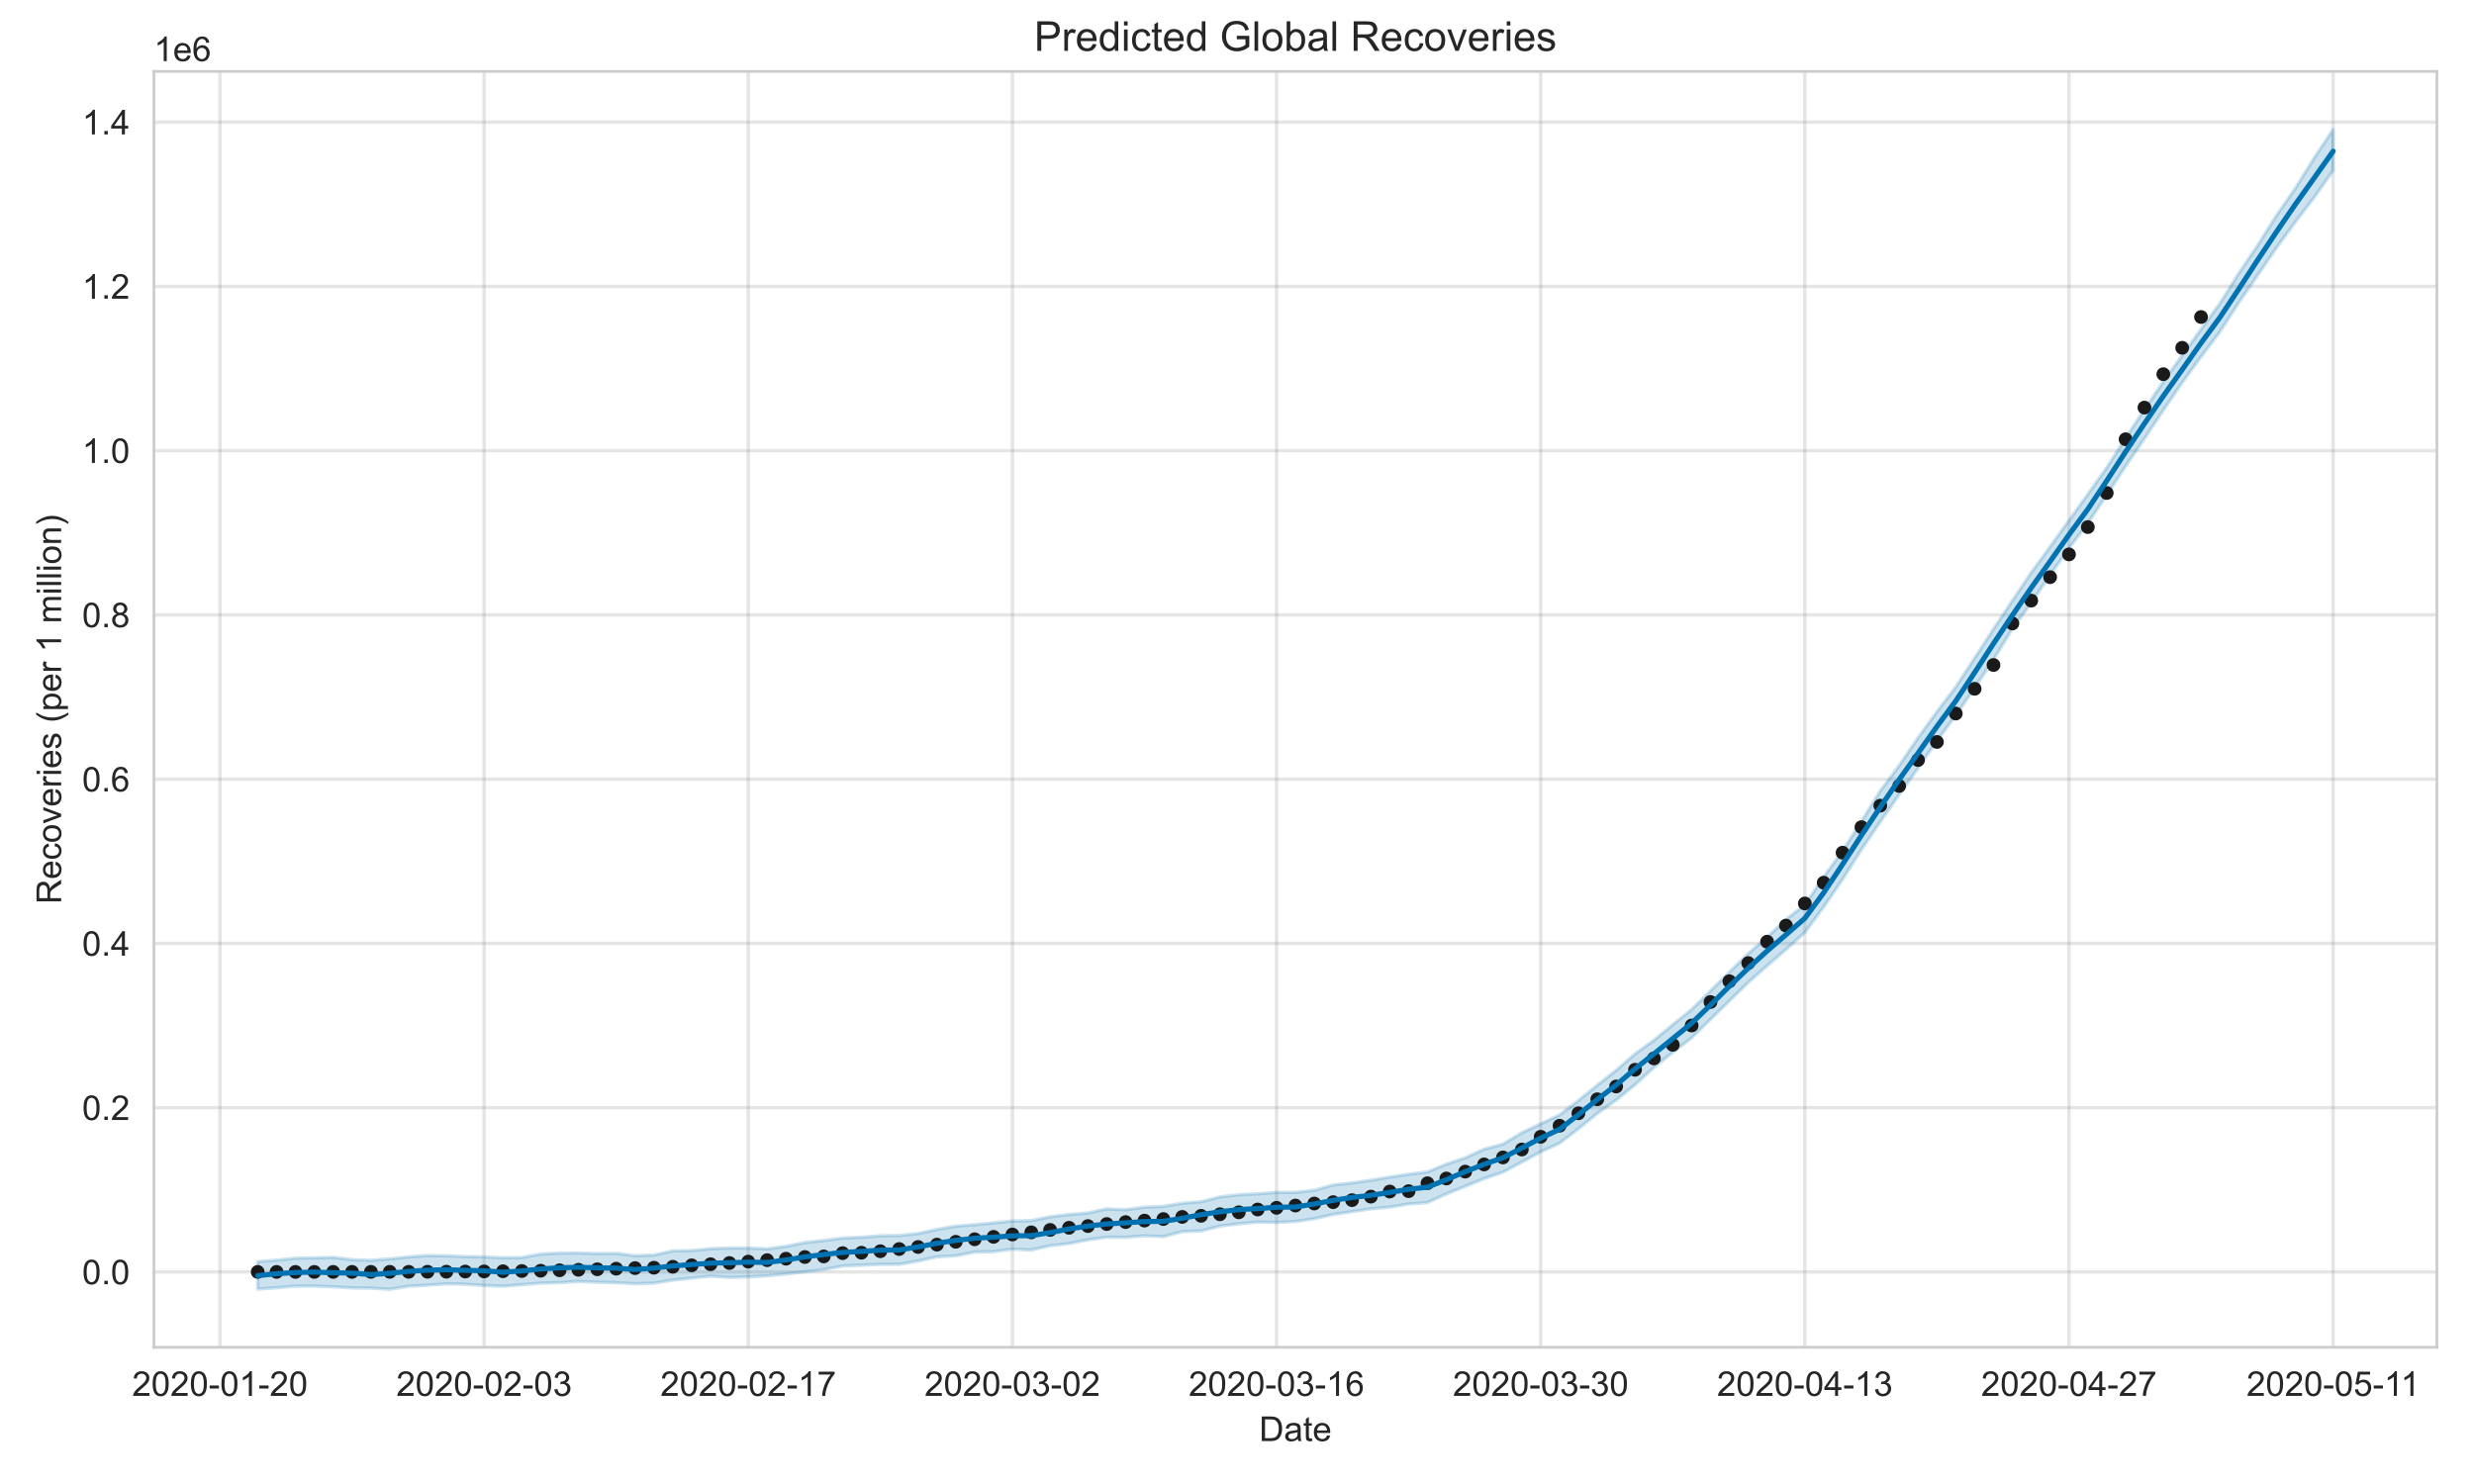 <?xml version="1.0" encoding="utf-8" standalone="no"?>
<!DOCTYPE svg PUBLIC "-//W3C//DTD SVG 1.1//EN"
  "http://www.w3.org/Graphics/SVG/1.1/DTD/svg11.dtd">
<!-- Created with matplotlib (https://matplotlib.org/) -->
<svg height="432pt" version="1.1" viewBox="0 0 720 432" width="720pt" xmlns="http://www.w3.org/2000/svg" xmlns:xlink="http://www.w3.org/1999/xlink">
 <defs>
  <style type="text/css">
*{stroke-linecap:butt;stroke-linejoin:round;}
  </style>
 </defs>
 <g id="figure_1">
  <g id="patch_1">
   <path d="M 0 432 
L 720 432 
L 720 0 
L 0 0 
z
" style="fill:#ffffff;"/>
  </g>
  <g id="axes_1">
   <g id="patch_2">
    <path d="M 44.8 392.2 
L 709.2 392.2 
L 709.2 20.8 
L 44.8 20.8 
z
" style="fill:#ffffff;"/>
   </g>
   <g id="matplotlib.axis_1">
    <g id="xtick_1">
     <g id="line2d_1">
      <path clip-path="url(#pd8a041bba6)" d="M 64.018 392.2 
L 64.018 20.8 
" style="fill:none;stroke:#808080;stroke-linecap:round;stroke-opacity:0.2;"/>
     </g>
     <g id="text_1">
      <!-- 2020-01-20 -->
      <defs>
       <path d="M 50.344 8.453 
L 50.344 0 
L 3.031 0 
Q 2.938 3.172 4.047 6.109 
Q 5.859 10.938 9.828 15.625 
Q 13.812 20.312 21.344 26.469 
Q 33.016 36.031 37.109 41.625 
Q 41.219 47.219 41.219 52.203 
Q 41.219 57.422 37.469 61 
Q 33.734 64.594 27.734 64.594 
Q 21.391 64.594 17.578 60.781 
Q 13.766 56.984 13.719 50.25 
L 4.688 51.172 
Q 5.609 61.281 11.656 66.578 
Q 17.719 71.875 27.938 71.875 
Q 38.234 71.875 44.234 66.156 
Q 50.25 60.453 50.25 52 
Q 50.25 47.703 48.484 43.547 
Q 46.734 39.406 42.656 34.812 
Q 38.578 30.219 29.109 22.219 
Q 21.188 15.578 18.938 13.203 
Q 16.703 10.844 15.234 8.453 
z
" id="ArialMT-50"/>
       <path d="M 4.156 35.297 
Q 4.156 48 6.766 55.734 
Q 9.375 63.484 14.516 67.672 
Q 19.672 71.875 27.484 71.875 
Q 33.25 71.875 37.594 69.547 
Q 41.938 67.234 44.766 62.859 
Q 47.609 58.5 49.219 52.219 
Q 50.828 45.953 50.828 35.297 
Q 50.828 22.703 48.234 14.969 
Q 45.656 7.234 40.5 3 
Q 35.359 -1.219 27.484 -1.219 
Q 17.141 -1.219 11.234 6.203 
Q 4.156 15.141 4.156 35.297 
z
M 13.188 35.297 
Q 13.188 17.672 17.312 11.828 
Q 21.438 6 27.484 6 
Q 33.547 6 37.672 11.859 
Q 41.797 17.719 41.797 35.297 
Q 41.797 52.984 37.672 58.781 
Q 33.547 64.594 27.391 64.594 
Q 21.344 64.594 17.719 59.469 
Q 13.188 52.938 13.188 35.297 
z
" id="ArialMT-48"/>
       <path d="M 3.172 21.484 
L 3.172 30.328 
L 30.172 30.328 
L 30.172 21.484 
z
" id="ArialMT-45"/>
       <path d="M 37.25 0 
L 28.469 0 
L 28.469 56 
Q 25.297 52.984 20.141 49.953 
Q 14.984 46.922 10.891 45.406 
L 10.891 53.906 
Q 18.266 57.375 23.781 62.297 
Q 29.297 67.234 31.594 71.875 
L 37.25 71.875 
z
" id="ArialMT-49"/>
      </defs>
      <g style="fill:#262626;" transform="translate(38.445 406.358)scale(0.1 -0.1)">
       <use xlink:href="#ArialMT-50"/>
       <use x="55.615" xlink:href="#ArialMT-48"/>
       <use x="111.23" xlink:href="#ArialMT-50"/>
       <use x="166.846" xlink:href="#ArialMT-48"/>
       <use x="222.461" xlink:href="#ArialMT-45"/>
       <use x="255.762" xlink:href="#ArialMT-48"/>
       <use x="311.377" xlink:href="#ArialMT-49"/>
       <use x="366.992" xlink:href="#ArialMT-45"/>
       <use x="400.293" xlink:href="#ArialMT-50"/>
       <use x="455.908" xlink:href="#ArialMT-48"/>
      </g>
     </g>
    </g>
    <g id="xtick_2">
     <g id="line2d_2">
      <path clip-path="url(#pd8a041bba6)" d="M 140.891 392.2 
L 140.891 20.8 
" style="fill:none;stroke:#808080;stroke-linecap:round;stroke-opacity:0.2;"/>
     </g>
     <g id="text_2">
      <!-- 2020-02-03 -->
      <defs>
       <path d="M 4.203 18.891 
L 12.984 20.062 
Q 14.5 12.594 18.141 9.297 
Q 21.781 6 27 6 
Q 33.203 6 37.469 10.297 
Q 41.75 14.594 41.75 20.953 
Q 41.75 27 37.797 30.922 
Q 33.844 34.859 27.734 34.859 
Q 25.25 34.859 21.531 33.891 
L 22.516 41.609 
Q 23.391 41.5 23.922 41.5 
Q 29.547 41.5 34.031 44.422 
Q 38.531 47.359 38.531 53.469 
Q 38.531 58.297 35.25 61.469 
Q 31.984 64.656 26.812 64.656 
Q 21.688 64.656 18.266 61.422 
Q 14.844 58.203 13.875 51.766 
L 5.078 53.328 
Q 6.688 62.156 12.391 67.016 
Q 18.109 71.875 26.609 71.875 
Q 32.469 71.875 37.391 69.359 
Q 42.328 66.844 44.938 62.5 
Q 47.562 58.156 47.562 53.266 
Q 47.562 48.641 45.062 44.828 
Q 42.578 41.016 37.703 38.766 
Q 44.047 37.312 47.562 32.688 
Q 51.078 28.078 51.078 21.141 
Q 51.078 11.766 44.234 5.25 
Q 37.406 -1.266 26.953 -1.266 
Q 17.531 -1.266 11.297 4.344 
Q 5.078 9.969 4.203 18.891 
z
" id="ArialMT-51"/>
      </defs>
      <g style="fill:#262626;" transform="translate(115.317 406.358)scale(0.1 -0.1)">
       <use xlink:href="#ArialMT-50"/>
       <use x="55.615" xlink:href="#ArialMT-48"/>
       <use x="111.23" xlink:href="#ArialMT-50"/>
       <use x="166.846" xlink:href="#ArialMT-48"/>
       <use x="222.461" xlink:href="#ArialMT-45"/>
       <use x="255.762" xlink:href="#ArialMT-48"/>
       <use x="311.377" xlink:href="#ArialMT-50"/>
       <use x="366.992" xlink:href="#ArialMT-45"/>
       <use x="400.293" xlink:href="#ArialMT-48"/>
       <use x="455.908" xlink:href="#ArialMT-51"/>
      </g>
     </g>
    </g>
    <g id="xtick_3">
     <g id="line2d_3">
      <path clip-path="url(#pd8a041bba6)" d="M 217.764 392.2 
L 217.764 20.8 
" style="fill:none;stroke:#808080;stroke-linecap:round;stroke-opacity:0.2;"/>
     </g>
     <g id="text_3">
      <!-- 2020-02-17 -->
      <defs>
       <path d="M 4.734 62.203 
L 4.734 70.656 
L 51.078 70.656 
L 51.078 63.812 
Q 44.234 56.547 37.516 44.484 
Q 30.812 32.422 27.156 19.672 
Q 24.516 10.688 23.781 0 
L 14.75 0 
Q 14.891 8.453 18.062 20.406 
Q 21.234 32.375 27.172 43.484 
Q 33.109 54.594 39.797 62.203 
z
" id="ArialMT-55"/>
      </defs>
      <g style="fill:#262626;" transform="translate(192.19 406.358)scale(0.1 -0.1)">
       <use xlink:href="#ArialMT-50"/>
       <use x="55.615" xlink:href="#ArialMT-48"/>
       <use x="111.23" xlink:href="#ArialMT-50"/>
       <use x="166.846" xlink:href="#ArialMT-48"/>
       <use x="222.461" xlink:href="#ArialMT-45"/>
       <use x="255.762" xlink:href="#ArialMT-48"/>
       <use x="311.377" xlink:href="#ArialMT-50"/>
       <use x="366.992" xlink:href="#ArialMT-45"/>
       <use x="400.293" xlink:href="#ArialMT-49"/>
       <use x="455.908" xlink:href="#ArialMT-55"/>
      </g>
     </g>
    </g>
    <g id="xtick_4">
     <g id="line2d_4">
      <path clip-path="url(#pd8a041bba6)" d="M 294.636 392.2 
L 294.636 20.8 
" style="fill:none;stroke:#808080;stroke-linecap:round;stroke-opacity:0.2;"/>
     </g>
     <g id="text_4">
      <!-- 2020-03-02 -->
      <g style="fill:#262626;" transform="translate(269.063 406.358)scale(0.1 -0.1)">
       <use xlink:href="#ArialMT-50"/>
       <use x="55.615" xlink:href="#ArialMT-48"/>
       <use x="111.23" xlink:href="#ArialMT-50"/>
       <use x="166.846" xlink:href="#ArialMT-48"/>
       <use x="222.461" xlink:href="#ArialMT-45"/>
       <use x="255.762" xlink:href="#ArialMT-48"/>
       <use x="311.377" xlink:href="#ArialMT-51"/>
       <use x="366.992" xlink:href="#ArialMT-45"/>
       <use x="400.293" xlink:href="#ArialMT-48"/>
       <use x="455.908" xlink:href="#ArialMT-50"/>
      </g>
     </g>
    </g>
    <g id="xtick_5">
     <g id="line2d_5">
      <path clip-path="url(#pd8a041bba6)" d="M 371.509 392.2 
L 371.509 20.8 
" style="fill:none;stroke:#808080;stroke-linecap:round;stroke-opacity:0.2;"/>
     </g>
     <g id="text_5">
      <!-- 2020-03-16 -->
      <defs>
       <path d="M 49.75 54.047 
L 41.016 53.375 
Q 39.844 58.547 37.703 60.891 
Q 34.125 64.656 28.906 64.656 
Q 24.703 64.656 21.531 62.312 
Q 17.391 59.281 14.984 53.469 
Q 12.594 47.656 12.5 36.922 
Q 15.672 41.75 20.266 44.094 
Q 24.859 46.438 29.891 46.438 
Q 38.672 46.438 44.844 39.969 
Q 51.031 33.5 51.031 23.25 
Q 51.031 16.5 48.125 10.719 
Q 45.219 4.938 40.141 1.859 
Q 35.062 -1.219 28.609 -1.219 
Q 17.625 -1.219 10.688 6.859 
Q 3.766 14.938 3.766 33.5 
Q 3.766 54.25 11.422 63.672 
Q 18.109 71.875 29.438 71.875 
Q 37.891 71.875 43.281 67.141 
Q 48.688 62.406 49.75 54.047 
z
M 13.875 23.188 
Q 13.875 18.656 15.797 14.5 
Q 17.719 10.359 21.188 8.172 
Q 24.656 6 28.469 6 
Q 34.031 6 38.031 10.484 
Q 42.047 14.984 42.047 22.703 
Q 42.047 30.125 38.078 34.391 
Q 34.125 38.672 28.125 38.672 
Q 22.172 38.672 18.016 34.391 
Q 13.875 30.125 13.875 23.188 
z
" id="ArialMT-54"/>
      </defs>
      <g style="fill:#262626;" transform="translate(345.936 406.358)scale(0.1 -0.1)">
       <use xlink:href="#ArialMT-50"/>
       <use x="55.615" xlink:href="#ArialMT-48"/>
       <use x="111.23" xlink:href="#ArialMT-50"/>
       <use x="166.846" xlink:href="#ArialMT-48"/>
       <use x="222.461" xlink:href="#ArialMT-45"/>
       <use x="255.762" xlink:href="#ArialMT-48"/>
       <use x="311.377" xlink:href="#ArialMT-51"/>
       <use x="366.992" xlink:href="#ArialMT-45"/>
       <use x="400.293" xlink:href="#ArialMT-49"/>
       <use x="455.908" xlink:href="#ArialMT-54"/>
      </g>
     </g>
    </g>
    <g id="xtick_6">
     <g id="line2d_6">
      <path clip-path="url(#pd8a041bba6)" d="M 448.382 392.2 
L 448.382 20.8 
" style="fill:none;stroke:#808080;stroke-linecap:round;stroke-opacity:0.2;"/>
     </g>
     <g id="text_6">
      <!-- 2020-03-30 -->
      <g style="fill:#262626;" transform="translate(422.808 406.358)scale(0.1 -0.1)">
       <use xlink:href="#ArialMT-50"/>
       <use x="55.615" xlink:href="#ArialMT-48"/>
       <use x="111.23" xlink:href="#ArialMT-50"/>
       <use x="166.846" xlink:href="#ArialMT-48"/>
       <use x="222.461" xlink:href="#ArialMT-45"/>
       <use x="255.762" xlink:href="#ArialMT-48"/>
       <use x="311.377" xlink:href="#ArialMT-51"/>
       <use x="366.992" xlink:href="#ArialMT-45"/>
       <use x="400.293" xlink:href="#ArialMT-51"/>
       <use x="455.908" xlink:href="#ArialMT-48"/>
      </g>
     </g>
    </g>
    <g id="xtick_7">
     <g id="line2d_7">
      <path clip-path="url(#pd8a041bba6)" d="M 525.255 392.2 
L 525.255 20.8 
" style="fill:none;stroke:#808080;stroke-linecap:round;stroke-opacity:0.2;"/>
     </g>
     <g id="text_7">
      <!-- 2020-04-13 -->
      <defs>
       <path d="M 32.328 0 
L 32.328 17.141 
L 1.266 17.141 
L 1.266 25.203 
L 33.938 71.578 
L 41.109 71.578 
L 41.109 25.203 
L 50.781 25.203 
L 50.781 17.141 
L 41.109 17.141 
L 41.109 0 
z
M 32.328 25.203 
L 32.328 57.469 
L 9.906 25.203 
z
" id="ArialMT-52"/>
      </defs>
      <g style="fill:#262626;" transform="translate(499.681 406.358)scale(0.1 -0.1)">
       <use xlink:href="#ArialMT-50"/>
       <use x="55.615" xlink:href="#ArialMT-48"/>
       <use x="111.23" xlink:href="#ArialMT-50"/>
       <use x="166.846" xlink:href="#ArialMT-48"/>
       <use x="222.461" xlink:href="#ArialMT-45"/>
       <use x="255.762" xlink:href="#ArialMT-48"/>
       <use x="311.377" xlink:href="#ArialMT-52"/>
       <use x="366.992" xlink:href="#ArialMT-45"/>
       <use x="400.293" xlink:href="#ArialMT-49"/>
       <use x="455.908" xlink:href="#ArialMT-51"/>
      </g>
     </g>
    </g>
    <g id="xtick_8">
     <g id="line2d_8">
      <path clip-path="url(#pd8a041bba6)" d="M 602.127 392.2 
L 602.127 20.8 
" style="fill:none;stroke:#808080;stroke-linecap:round;stroke-opacity:0.2;"/>
     </g>
     <g id="text_8">
      <!-- 2020-04-27 -->
      <g style="fill:#262626;" transform="translate(576.554 406.358)scale(0.1 -0.1)">
       <use xlink:href="#ArialMT-50"/>
       <use x="55.615" xlink:href="#ArialMT-48"/>
       <use x="111.23" xlink:href="#ArialMT-50"/>
       <use x="166.846" xlink:href="#ArialMT-48"/>
       <use x="222.461" xlink:href="#ArialMT-45"/>
       <use x="255.762" xlink:href="#ArialMT-48"/>
       <use x="311.377" xlink:href="#ArialMT-52"/>
       <use x="366.992" xlink:href="#ArialMT-45"/>
       <use x="400.293" xlink:href="#ArialMT-50"/>
       <use x="455.908" xlink:href="#ArialMT-55"/>
      </g>
     </g>
    </g>
    <g id="xtick_9">
     <g id="line2d_9">
      <path clip-path="url(#pd8a041bba6)" d="M 679 392.2 
L 679 20.8 
" style="fill:none;stroke:#808080;stroke-linecap:round;stroke-opacity:0.2;"/>
     </g>
     <g id="text_9">
      <!-- 2020-05-11 -->
      <defs>
       <path d="M 4.156 18.75 
L 13.375 19.531 
Q 14.406 12.797 18.141 9.391 
Q 21.875 6 27.156 6 
Q 33.5 6 37.891 10.781 
Q 42.281 15.578 42.281 23.484 
Q 42.281 31 38.062 35.344 
Q 33.844 39.703 27 39.703 
Q 22.75 39.703 19.328 37.766 
Q 15.922 35.844 13.969 32.766 
L 5.719 33.844 
L 12.641 70.609 
L 48.25 70.609 
L 48.25 62.203 
L 19.672 62.203 
L 15.828 42.969 
Q 22.266 47.469 29.344 47.469 
Q 38.719 47.469 45.156 40.969 
Q 51.609 34.469 51.609 24.266 
Q 51.609 14.547 45.953 7.469 
Q 39.062 -1.219 27.156 -1.219 
Q 17.391 -1.219 11.203 4.25 
Q 5.031 9.719 4.156 18.75 
z
" id="ArialMT-53"/>
      </defs>
      <g style="fill:#262626;" transform="translate(653.795 406.358)scale(0.1 -0.1)">
       <use xlink:href="#ArialMT-50"/>
       <use x="55.615" xlink:href="#ArialMT-48"/>
       <use x="111.23" xlink:href="#ArialMT-50"/>
       <use x="166.846" xlink:href="#ArialMT-48"/>
       <use x="222.461" xlink:href="#ArialMT-45"/>
       <use x="255.762" xlink:href="#ArialMT-48"/>
       <use x="311.377" xlink:href="#ArialMT-53"/>
       <use x="366.992" xlink:href="#ArialMT-45"/>
       <use x="400.293" xlink:href="#ArialMT-49"/>
       <use x="448.533" xlink:href="#ArialMT-49"/>
      </g>
     </g>
    </g>
    <g id="text_10">
     <!-- Date -->
     <defs>
      <path d="M 7.719 0 
L 7.719 71.578 
L 32.375 71.578 
Q 40.719 71.578 45.125 70.562 
Q 51.266 69.141 55.609 65.438 
Q 61.281 60.641 64.078 53.188 
Q 66.891 45.75 66.891 36.188 
Q 66.891 28.031 64.984 21.734 
Q 63.094 15.438 60.109 11.297 
Q 57.125 7.172 53.578 4.797 
Q 50.047 2.438 45.047 1.219 
Q 40.047 0 33.547 0 
z
M 17.188 8.453 
L 32.469 8.453 
Q 39.547 8.453 43.578 9.766 
Q 47.609 11.078 50 13.484 
Q 53.375 16.844 55.25 22.531 
Q 57.125 28.219 57.125 36.328 
Q 57.125 47.562 53.438 53.594 
Q 49.75 59.625 44.484 61.672 
Q 40.672 63.141 32.234 63.141 
L 17.188 63.141 
z
" id="ArialMT-68"/>
      <path d="M 40.438 6.391 
Q 35.547 2.25 31.031 0.531 
Q 26.516 -1.172 21.344 -1.172 
Q 12.797 -1.172 8.203 3 
Q 3.609 7.172 3.609 13.672 
Q 3.609 17.484 5.344 20.625 
Q 7.078 23.781 9.891 25.688 
Q 12.703 27.594 16.219 28.562 
Q 18.797 29.25 24.031 29.891 
Q 34.672 31.156 39.703 32.906 
Q 39.75 34.719 39.75 35.203 
Q 39.75 40.578 37.25 42.781 
Q 33.891 45.75 27.25 45.75 
Q 21.047 45.75 18.094 43.578 
Q 15.141 41.406 13.719 35.891 
L 5.125 37.062 
Q 6.297 42.578 8.984 45.969 
Q 11.672 49.359 16.75 51.188 
Q 21.828 53.031 28.516 53.031 
Q 35.156 53.031 39.297 51.469 
Q 43.453 49.906 45.406 47.531 
Q 47.359 45.172 48.141 41.547 
Q 48.578 39.312 48.578 33.453 
L 48.578 21.734 
Q 48.578 9.469 49.141 6.219 
Q 49.703 2.984 51.375 0 
L 42.188 0 
Q 40.828 2.734 40.438 6.391 
z
M 39.703 26.031 
Q 34.906 24.078 25.344 22.703 
Q 19.922 21.922 17.672 20.938 
Q 15.438 19.969 14.203 18.094 
Q 12.984 16.219 12.984 13.922 
Q 12.984 10.406 15.641 8.062 
Q 18.312 5.719 23.438 5.719 
Q 28.516 5.719 32.469 7.938 
Q 36.422 10.156 38.281 14.016 
Q 39.703 17 39.703 22.797 
z
" id="ArialMT-97"/>
      <path d="M 25.781 7.859 
L 27.047 0.094 
Q 23.344 -0.688 20.406 -0.688 
Q 15.625 -0.688 12.984 0.828 
Q 10.359 2.344 9.281 4.812 
Q 8.203 7.281 8.203 15.188 
L 8.203 45.016 
L 1.766 45.016 
L 1.766 51.859 
L 8.203 51.859 
L 8.203 64.703 
L 16.938 69.969 
L 16.938 51.859 
L 25.781 51.859 
L 25.781 45.016 
L 16.938 45.016 
L 16.938 14.703 
Q 16.938 10.938 17.406 9.859 
Q 17.875 8.797 18.922 8.156 
Q 19.969 7.516 21.922 7.516 
Q 23.391 7.516 25.781 7.859 
z
" id="ArialMT-116"/>
      <path d="M 42.094 16.703 
L 51.172 15.578 
Q 49.031 7.625 43.219 3.219 
Q 37.406 -1.172 28.375 -1.172 
Q 17 -1.172 10.328 5.828 
Q 3.656 12.844 3.656 25.484 
Q 3.656 38.578 10.391 45.797 
Q 17.141 53.031 27.875 53.031 
Q 38.281 53.031 44.875 45.953 
Q 51.469 38.875 51.469 26.031 
Q 51.469 25.25 51.422 23.688 
L 12.75 23.688 
Q 13.234 15.141 17.578 10.594 
Q 21.922 6.062 28.422 6.062 
Q 33.25 6.062 36.672 8.594 
Q 40.094 11.141 42.094 16.703 
z
M 13.234 30.906 
L 42.188 30.906 
Q 41.609 37.453 38.875 40.719 
Q 34.672 45.797 27.984 45.797 
Q 21.922 45.797 17.797 41.75 
Q 13.672 37.703 13.234 30.906 
z
" id="ArialMT-101"/>
     </defs>
     <g style="fill:#262626;" transform="translate(366.439 419.503)scale(0.1 -0.1)">
      <use xlink:href="#ArialMT-68"/>
      <use x="72.217" xlink:href="#ArialMT-97"/>
      <use x="127.832" xlink:href="#ArialMT-116"/>
      <use x="155.615" xlink:href="#ArialMT-101"/>
     </g>
    </g>
   </g>
   <g id="matplotlib.axis_2">
    <g id="ytick_1">
     <g id="line2d_10">
      <path clip-path="url(#pd8a041bba6)" d="M 44.8 370.269 
L 709.2 370.269 
" style="fill:none;stroke:#808080;stroke-linecap:round;stroke-opacity:0.2;"/>
     </g>
     <g id="text_11">
      <!-- 0.0 -->
      <defs>
       <path d="M 9.078 0 
L 9.078 10.016 
L 19.094 10.016 
L 19.094 0 
z
" id="ArialMT-46"/>
      </defs>
      <g style="fill:#262626;" transform="translate(23.9 373.848)scale(0.1 -0.1)">
       <use xlink:href="#ArialMT-48"/>
       <use x="55.615" xlink:href="#ArialMT-46"/>
       <use x="83.398" xlink:href="#ArialMT-48"/>
      </g>
     </g>
    </g>
    <g id="ytick_2">
     <g id="line2d_11">
      <path clip-path="url(#pd8a041bba6)" d="M 44.8 322.453 
L 709.2 322.453 
" style="fill:none;stroke:#808080;stroke-linecap:round;stroke-opacity:0.2;"/>
     </g>
     <g id="text_12">
      <!-- 0.2 -->
      <g style="fill:#262626;" transform="translate(23.9 326.032)scale(0.1 -0.1)">
       <use xlink:href="#ArialMT-48"/>
       <use x="55.615" xlink:href="#ArialMT-46"/>
       <use x="83.398" xlink:href="#ArialMT-50"/>
      </g>
     </g>
    </g>
    <g id="ytick_3">
     <g id="line2d_12">
      <path clip-path="url(#pd8a041bba6)" d="M 44.8 274.636 
L 709.2 274.636 
" style="fill:none;stroke:#808080;stroke-linecap:round;stroke-opacity:0.2;"/>
     </g>
     <g id="text_13">
      <!-- 0.4 -->
      <g style="fill:#262626;" transform="translate(23.9 278.215)scale(0.1 -0.1)">
       <use xlink:href="#ArialMT-48"/>
       <use x="55.615" xlink:href="#ArialMT-46"/>
       <use x="83.398" xlink:href="#ArialMT-52"/>
      </g>
     </g>
    </g>
    <g id="ytick_4">
     <g id="line2d_13">
      <path clip-path="url(#pd8a041bba6)" d="M 44.8 226.82 
L 709.2 226.82 
" style="fill:none;stroke:#808080;stroke-linecap:round;stroke-opacity:0.2;"/>
     </g>
     <g id="text_14">
      <!-- 0.6 -->
      <g style="fill:#262626;" transform="translate(23.9 230.399)scale(0.1 -0.1)">
       <use xlink:href="#ArialMT-48"/>
       <use x="55.615" xlink:href="#ArialMT-46"/>
       <use x="83.398" xlink:href="#ArialMT-54"/>
      </g>
     </g>
    </g>
    <g id="ytick_5">
     <g id="line2d_14">
      <path clip-path="url(#pd8a041bba6)" d="M 44.8 179.003 
L 709.2 179.003 
" style="fill:none;stroke:#808080;stroke-linecap:round;stroke-opacity:0.2;"/>
     </g>
     <g id="text_15">
      <!-- 0.8 -->
      <defs>
       <path d="M 17.672 38.812 
Q 12.203 40.828 9.562 44.531 
Q 6.938 48.25 6.938 53.422 
Q 6.938 61.234 12.547 66.547 
Q 18.172 71.875 27.484 71.875 
Q 36.859 71.875 42.578 66.422 
Q 48.297 60.984 48.297 53.172 
Q 48.297 48.188 45.672 44.5 
Q 43.062 40.828 37.75 38.812 
Q 44.344 36.672 47.781 31.875 
Q 51.219 27.094 51.219 20.453 
Q 51.219 11.281 44.719 5.031 
Q 38.234 -1.219 27.641 -1.219 
Q 17.047 -1.219 10.547 5.047 
Q 4.047 11.328 4.047 20.703 
Q 4.047 27.688 7.594 32.391 
Q 11.141 37.109 17.672 38.812 
z
M 15.922 53.719 
Q 15.922 48.641 19.188 45.406 
Q 22.469 42.188 27.688 42.188 
Q 32.766 42.188 36.016 45.375 
Q 39.266 48.578 39.266 53.219 
Q 39.266 58.062 35.906 61.359 
Q 32.562 64.656 27.594 64.656 
Q 22.562 64.656 19.234 61.422 
Q 15.922 58.203 15.922 53.719 
z
M 13.094 20.656 
Q 13.094 16.891 14.875 13.375 
Q 16.656 9.859 20.172 7.922 
Q 23.688 6 27.734 6 
Q 34.031 6 38.125 10.047 
Q 42.234 14.109 42.234 20.359 
Q 42.234 26.703 38.016 30.859 
Q 33.797 35.016 27.438 35.016 
Q 21.234 35.016 17.156 30.906 
Q 13.094 26.812 13.094 20.656 
z
" id="ArialMT-56"/>
      </defs>
      <g style="fill:#262626;" transform="translate(23.9 182.582)scale(0.1 -0.1)">
       <use xlink:href="#ArialMT-48"/>
       <use x="55.615" xlink:href="#ArialMT-46"/>
       <use x="83.398" xlink:href="#ArialMT-56"/>
      </g>
     </g>
    </g>
    <g id="ytick_6">
     <g id="line2d_15">
      <path clip-path="url(#pd8a041bba6)" d="M 44.8 131.187 
L 709.2 131.187 
" style="fill:none;stroke:#808080;stroke-linecap:round;stroke-opacity:0.2;"/>
     </g>
     <g id="text_16">
      <!-- 1.0 -->
      <g style="fill:#262626;" transform="translate(23.9 134.766)scale(0.1 -0.1)">
       <use xlink:href="#ArialMT-49"/>
       <use x="55.615" xlink:href="#ArialMT-46"/>
       <use x="83.398" xlink:href="#ArialMT-48"/>
      </g>
     </g>
    </g>
    <g id="ytick_7">
     <g id="line2d_16">
      <path clip-path="url(#pd8a041bba6)" d="M 44.8 83.37 
L 709.2 83.37 
" style="fill:none;stroke:#808080;stroke-linecap:round;stroke-opacity:0.2;"/>
     </g>
     <g id="text_17">
      <!-- 1.2 -->
      <g style="fill:#262626;" transform="translate(23.9 86.949)scale(0.1 -0.1)">
       <use xlink:href="#ArialMT-49"/>
       <use x="55.615" xlink:href="#ArialMT-46"/>
       <use x="83.398" xlink:href="#ArialMT-50"/>
      </g>
     </g>
    </g>
    <g id="ytick_8">
     <g id="line2d_17">
      <path clip-path="url(#pd8a041bba6)" d="M 44.8 35.554 
L 709.2 35.554 
" style="fill:none;stroke:#808080;stroke-linecap:round;stroke-opacity:0.2;"/>
     </g>
     <g id="text_18">
      <!-- 1.4 -->
      <g style="fill:#262626;" transform="translate(23.9 39.133)scale(0.1 -0.1)">
       <use xlink:href="#ArialMT-49"/>
       <use x="55.615" xlink:href="#ArialMT-46"/>
       <use x="83.398" xlink:href="#ArialMT-52"/>
      </g>
     </g>
    </g>
    <g id="text_19">
     <!-- Recoveries (per 1 million) -->
     <defs>
      <path d="M 7.859 0 
L 7.859 71.578 
L 39.594 71.578 
Q 49.172 71.578 54.141 69.641 
Q 59.125 67.719 62.109 62.828 
Q 65.094 57.953 65.094 52.047 
Q 65.094 44.438 60.156 39.203 
Q 55.219 33.984 44.922 32.562 
Q 48.688 30.766 50.641 29 
Q 54.781 25.203 58.5 19.484 
L 70.953 0 
L 59.031 0 
L 49.562 14.891 
Q 45.406 21.344 42.719 24.75 
Q 40.047 28.172 37.922 29.531 
Q 35.797 30.906 33.594 31.453 
Q 31.984 31.781 28.328 31.781 
L 17.328 31.781 
L 17.328 0 
z
M 17.328 39.984 
L 37.703 39.984 
Q 44.188 39.984 47.844 41.328 
Q 51.516 42.672 53.422 45.625 
Q 55.328 48.578 55.328 52.047 
Q 55.328 57.125 51.641 60.391 
Q 47.953 63.672 39.984 63.672 
L 17.328 63.672 
z
" id="ArialMT-82"/>
      <path d="M 40.438 19 
L 49.078 17.875 
Q 47.656 8.938 41.812 3.875 
Q 35.984 -1.172 27.484 -1.172 
Q 16.844 -1.172 10.375 5.781 
Q 3.906 12.75 3.906 25.734 
Q 3.906 34.125 6.688 40.422 
Q 9.469 46.734 15.156 49.875 
Q 20.844 53.031 27.547 53.031 
Q 35.984 53.031 41.359 48.75 
Q 46.734 44.484 48.25 36.625 
L 39.703 35.297 
Q 38.484 40.531 35.375 43.156 
Q 32.281 45.797 27.875 45.797 
Q 21.234 45.797 17.078 41.031 
Q 12.938 36.281 12.938 25.984 
Q 12.938 15.531 16.938 10.797 
Q 20.953 6.062 27.391 6.062 
Q 32.562 6.062 36.031 9.234 
Q 39.5 12.406 40.438 19 
z
" id="ArialMT-99"/>
      <path d="M 3.328 25.922 
Q 3.328 40.328 11.328 47.266 
Q 18.016 53.031 27.641 53.031 
Q 38.328 53.031 45.109 46.016 
Q 51.906 39.016 51.906 26.656 
Q 51.906 16.656 48.906 10.906 
Q 45.906 5.172 40.156 2 
Q 34.422 -1.172 27.641 -1.172 
Q 16.75 -1.172 10.031 5.812 
Q 3.328 12.797 3.328 25.922 
z
M 12.359 25.922 
Q 12.359 15.969 16.703 11.016 
Q 21.047 6.062 27.641 6.062 
Q 34.188 6.062 38.531 11.031 
Q 42.875 16.016 42.875 26.219 
Q 42.875 35.844 38.5 40.797 
Q 34.125 45.75 27.641 45.75 
Q 21.047 45.75 16.703 40.812 
Q 12.359 35.891 12.359 25.922 
z
" id="ArialMT-111"/>
      <path d="M 21 0 
L 1.266 51.859 
L 10.547 51.859 
L 21.688 20.797 
Q 23.484 15.766 25 10.359 
Q 26.172 14.453 28.266 20.219 
L 39.797 51.859 
L 48.828 51.859 
L 29.203 0 
z
" id="ArialMT-118"/>
      <path d="M 6.5 0 
L 6.5 51.859 
L 14.406 51.859 
L 14.406 44 
Q 17.438 49.516 20 51.266 
Q 22.562 53.031 25.641 53.031 
Q 30.078 53.031 34.672 50.203 
L 31.641 42.047 
Q 28.422 43.953 25.203 43.953 
Q 22.312 43.953 20.016 42.219 
Q 17.719 40.484 16.75 37.406 
Q 15.281 32.719 15.281 27.156 
L 15.281 0 
z
" id="ArialMT-114"/>
      <path d="M 6.641 61.469 
L 6.641 71.578 
L 15.438 71.578 
L 15.438 61.469 
z
M 6.641 0 
L 6.641 51.859 
L 15.438 51.859 
L 15.438 0 
z
" id="ArialMT-105"/>
      <path d="M 3.078 15.484 
L 11.766 16.844 
Q 12.5 11.625 15.844 8.844 
Q 19.188 6.062 25.203 6.062 
Q 31.25 6.062 34.172 8.516 
Q 37.109 10.984 37.109 14.312 
Q 37.109 17.281 34.516 19 
Q 32.719 20.172 25.531 21.969 
Q 15.875 24.422 12.141 26.203 
Q 8.406 27.984 6.469 31.125 
Q 4.547 34.281 4.547 38.094 
Q 4.547 41.547 6.125 44.5 
Q 7.719 47.469 10.453 49.422 
Q 12.5 50.922 16.031 51.969 
Q 19.578 53.031 23.641 53.031 
Q 29.734 53.031 34.344 51.266 
Q 38.969 49.516 41.156 46.5 
Q 43.359 43.5 44.188 38.484 
L 35.594 37.312 
Q 35.016 41.312 32.203 43.547 
Q 29.391 45.797 24.266 45.797 
Q 18.219 45.797 15.625 43.797 
Q 13.031 41.797 13.031 39.109 
Q 13.031 37.406 14.109 36.031 
Q 15.188 34.625 17.484 33.688 
Q 18.797 33.203 25.25 31.453 
Q 34.578 28.953 38.25 27.359 
Q 41.938 25.781 44.031 22.75 
Q 46.141 19.734 46.141 15.234 
Q 46.141 10.844 43.578 6.953 
Q 41.016 3.078 36.172 0.953 
Q 31.344 -1.172 25.25 -1.172 
Q 15.141 -1.172 9.844 3.031 
Q 4.547 7.234 3.078 15.484 
z
" id="ArialMT-115"/>
      <path id="ArialMT-32"/>
      <path d="M 23.391 -21.047 
Q 16.109 -11.859 11.078 0.438 
Q 6.062 12.75 6.062 25.922 
Q 6.062 37.547 9.812 48.188 
Q 14.203 60.547 23.391 72.797 
L 29.688 72.797 
Q 23.781 62.641 21.875 58.297 
Q 18.891 51.562 17.188 44.234 
Q 15.094 35.109 15.094 25.875 
Q 15.094 2.391 29.688 -21.047 
z
" id="ArialMT-40"/>
      <path d="M 6.594 -19.875 
L 6.594 51.859 
L 14.594 51.859 
L 14.594 45.125 
Q 17.438 49.078 21 51.047 
Q 24.562 53.031 29.641 53.031 
Q 36.281 53.031 41.359 49.609 
Q 46.438 46.188 49.016 39.953 
Q 51.609 33.734 51.609 26.312 
Q 51.609 18.359 48.75 11.984 
Q 45.906 5.609 40.453 2.219 
Q 35.016 -1.172 29 -1.172 
Q 24.609 -1.172 21.109 0.688 
Q 17.625 2.547 15.375 5.375 
L 15.375 -19.875 
z
M 14.547 25.641 
Q 14.547 15.625 18.594 10.844 
Q 22.656 6.062 28.422 6.062 
Q 34.281 6.062 38.453 11.016 
Q 42.625 15.969 42.625 26.375 
Q 42.625 36.281 38.547 41.203 
Q 34.469 46.141 28.812 46.141 
Q 23.188 46.141 18.859 40.891 
Q 14.547 35.641 14.547 25.641 
z
" id="ArialMT-112"/>
      <path d="M 6.594 0 
L 6.594 51.859 
L 14.453 51.859 
L 14.453 44.578 
Q 16.891 48.391 20.938 50.703 
Q 25 53.031 30.172 53.031 
Q 35.938 53.031 39.625 50.641 
Q 43.312 48.25 44.828 43.953 
Q 50.984 53.031 60.844 53.031 
Q 68.562 53.031 72.703 48.75 
Q 76.859 44.484 76.859 35.594 
L 76.859 0 
L 68.109 0 
L 68.109 32.672 
Q 68.109 37.938 67.25 40.25 
Q 66.406 42.578 64.156 43.984 
Q 61.922 45.406 58.891 45.406 
Q 53.422 45.406 49.797 41.766 
Q 46.188 38.141 46.188 30.125 
L 46.188 0 
L 37.406 0 
L 37.406 33.688 
Q 37.406 39.547 35.25 42.469 
Q 33.109 45.406 28.219 45.406 
Q 24.516 45.406 21.359 43.453 
Q 18.219 41.5 16.797 37.734 
Q 15.375 33.984 15.375 26.906 
L 15.375 0 
z
" id="ArialMT-109"/>
      <path d="M 6.391 0 
L 6.391 71.578 
L 15.188 71.578 
L 15.188 0 
z
" id="ArialMT-108"/>
      <path d="M 6.594 0 
L 6.594 51.859 
L 14.5 51.859 
L 14.5 44.484 
Q 20.219 53.031 31 53.031 
Q 35.688 53.031 39.625 51.344 
Q 43.562 49.656 45.516 46.922 
Q 47.469 44.188 48.25 40.438 
Q 48.734 37.984 48.734 31.891 
L 48.734 0 
L 39.938 0 
L 39.938 31.547 
Q 39.938 36.922 38.906 39.578 
Q 37.891 42.234 35.281 43.812 
Q 32.672 45.406 29.156 45.406 
Q 23.531 45.406 19.453 41.844 
Q 15.375 38.281 15.375 28.328 
L 15.375 0 
z
" id="ArialMT-110"/>
      <path d="M 12.359 -21.047 
L 6.062 -21.047 
Q 20.656 2.391 20.656 25.875 
Q 20.656 35.062 18.562 44.094 
Q 16.891 51.422 13.922 58.156 
Q 12.016 62.547 6.062 72.797 
L 12.359 72.797 
Q 21.531 60.547 25.922 48.188 
Q 29.688 37.547 29.688 25.922 
Q 29.688 12.75 24.625 0.438 
Q 19.578 -11.859 12.359 -21.047 
z
" id="ArialMT-41"/>
     </defs>
     <g style="fill:#262626;" transform="translate(17.795 263.181)rotate(-90)scale(0.1 -0.1)">
      <use xlink:href="#ArialMT-82"/>
      <use x="72.217" xlink:href="#ArialMT-101"/>
      <use x="127.832" xlink:href="#ArialMT-99"/>
      <use x="177.832" xlink:href="#ArialMT-111"/>
      <use x="233.447" xlink:href="#ArialMT-118"/>
      <use x="283.447" xlink:href="#ArialMT-101"/>
      <use x="339.062" xlink:href="#ArialMT-114"/>
      <use x="372.363" xlink:href="#ArialMT-105"/>
      <use x="394.58" xlink:href="#ArialMT-101"/>
      <use x="450.195" xlink:href="#ArialMT-115"/>
      <use x="500.195" xlink:href="#ArialMT-32"/>
      <use x="527.979" xlink:href="#ArialMT-40"/>
      <use x="561.279" xlink:href="#ArialMT-112"/>
      <use x="616.895" xlink:href="#ArialMT-101"/>
      <use x="672.51" xlink:href="#ArialMT-114"/>
      <use x="705.811" xlink:href="#ArialMT-32"/>
      <use x="733.594" xlink:href="#ArialMT-49"/>
      <use x="789.209" xlink:href="#ArialMT-32"/>
      <use x="816.992" xlink:href="#ArialMT-109"/>
      <use x="900.293" xlink:href="#ArialMT-105"/>
      <use x="922.51" xlink:href="#ArialMT-108"/>
      <use x="944.727" xlink:href="#ArialMT-108"/>
      <use x="966.943" xlink:href="#ArialMT-105"/>
      <use x="989.16" xlink:href="#ArialMT-111"/>
      <use x="1044.775" xlink:href="#ArialMT-110"/>
      <use x="1100.391" xlink:href="#ArialMT-41"/>
     </g>
    </g>
    <g id="text_20">
     <!-- 1e6 -->
     <g style="fill:#262626;" transform="translate(44.8 17.8)scale(0.1 -0.1)">
      <use xlink:href="#ArialMT-49"/>
      <use x="55.615" xlink:href="#ArialMT-101"/>
      <use x="111.23" xlink:href="#ArialMT-54"/>
     </g>
    </g>
   </g>
   <g id="PolyCollection_1">
    <defs>
     <path d="M 75 -64.723 
L 75 -56.734 
L 80.491 -57.123 
L 85.982 -57.598 
L 91.473 -57.615 
L 96.964 -57.407 
L 102.455 -57.08 
L 107.945 -57.014 
L 113.436 -56.682 
L 118.927 -57.569 
L 124.418 -57.872 
L 129.909 -58.255 
L 135.4 -58.16 
L 140.891 -57.776 
L 146.382 -57.562 
L 151.873 -58.013 
L 157.364 -58.475 
L 162.855 -58.6 
L 168.345 -58.98 
L 173.836 -58.743 
L 179.327 -58.604 
L 184.818 -58.29 
L 190.309 -58.472 
L 195.8 -59.355 
L 201.291 -59.932 
L 206.782 -60.501 
L 212.273 -60.129 
L 217.764 -60.296 
L 223.255 -60.592 
L 228.745 -61.135 
L 234.236 -61.765 
L 239.727 -62.417 
L 245.218 -63.472 
L 250.709 -63.71 
L 256.2 -63.95 
L 261.691 -63.931 
L 267.182 -64.906 
L 272.673 -66.129 
L 278.164 -66.423 
L 283.655 -67.515 
L 289.145 -67.644 
L 294.636 -68.371 
L 300.127 -68.124 
L 305.618 -69.36 
L 311.109 -69.992 
L 316.6 -71.083 
L 322.091 -71.856 
L 327.582 -71.813 
L 333.073 -72.252 
L 338.564 -71.993 
L 344.055 -73.464 
L 349.545 -73.668 
L 355.036 -75.074 
L 360.527 -75.737 
L 366.018 -76.238 
L 371.509 -76.153 
L 377 -76.414 
L 382.491 -77.216 
L 387.982 -78.463 
L 393.473 -79.288 
L 398.964 -80.092 
L 404.455 -80.609 
L 409.945 -81.487 
L 415.436 -81.936 
L 420.927 -84.435 
L 426.418 -86.641 
L 431.909 -88.902 
L 437.4 -90.777 
L 442.891 -93.71 
L 448.382 -96.674 
L 453.873 -99.217 
L 459.364 -103.413 
L 464.855 -107.872 
L 470.345 -111.771 
L 475.836 -116.221 
L 481.327 -121.24 
L 486.818 -125.66 
L 492.309 -129.86 
L 497.8 -135.276 
L 503.291 -140.633 
L 508.782 -145.998 
L 514.273 -150.868 
L 519.764 -155.575 
L 525.255 -160.551 
L 530.745 -167.972 
L 536.236 -176.013 
L 541.727 -184.69 
L 547.218 -192.78 
L 552.709 -200.709 
L 558.2 -208.402 
L 563.691 -216.288 
L 569.182 -223.755 
L 574.673 -231.743 
L 580.164 -239.999 
L 585.655 -248.976 
L 591.145 -256.526 
L 596.636 -264.624 
L 602.127 -272.372 
L 607.618 -279.678 
L 613.109 -287.897 
L 618.6 -296.286 
L 624.091 -304.327 
L 629.582 -312.587 
L 635.073 -320.605 
L 640.564 -328.136 
L 646.055 -335.402 
L 651.545 -343.932 
L 657.036 -351.868 
L 662.527 -359.895 
L 668.018 -367.401 
L 673.509 -374.564 
L 679 -382.37 
L 679 -394.318 
L 679 -394.318 
L 673.509 -386.03 
L 668.018 -377.22 
L 662.527 -369.279 
L 657.036 -360.564 
L 651.545 -352.432 
L 646.055 -343.664 
L 640.564 -336.171 
L 635.073 -328.53 
L 629.582 -320.878 
L 624.091 -312.79 
L 618.6 -304.449 
L 613.109 -295.858 
L 607.618 -288.126 
L 602.127 -280.521 
L 596.636 -272.819 
L 591.145 -265.317 
L 585.655 -257.139 
L 580.164 -248.891 
L 574.673 -240.43 
L 569.182 -231.993 
L 563.691 -224.82 
L 558.2 -217.219 
L 552.709 -209.146 
L 547.218 -201.768 
L 541.727 -192.897 
L 536.236 -184.269 
L 530.745 -176.737 
L 525.255 -168.598 
L 519.764 -164.321 
L 514.273 -159.159 
L 508.782 -154.409 
L 503.291 -149.005 
L 497.8 -143.571 
L 492.309 -138.135 
L 486.818 -133.71 
L 481.327 -129.172 
L 475.836 -125.202 
L 470.345 -120.424 
L 464.855 -116.102 
L 459.364 -111.641 
L 453.873 -107.447 
L 448.382 -104.847 
L 442.891 -102.248 
L 437.4 -98.942 
L 431.909 -97.456 
L 426.418 -94.964 
L 420.927 -93.095 
L 415.436 -90.85 
L 409.945 -90.164 
L 404.455 -89.361 
L 398.964 -88.405 
L 393.473 -87.648 
L 387.982 -87.045 
L 382.491 -85.507 
L 377 -84.888 
L 371.509 -84.88 
L 366.018 -84.472 
L 360.527 -84.21 
L 355.036 -83.567 
L 349.545 -82.174 
L 344.055 -81.729 
L 338.564 -80.821 
L 333.073 -80.586 
L 327.582 -79.847 
L 322.091 -80.083 
L 316.6 -78.894 
L 311.109 -78.445 
L 305.618 -77.78 
L 300.127 -76.674 
L 294.636 -76.564 
L 289.145 -76.004 
L 283.655 -75.485 
L 278.164 -75.069 
L 272.673 -74.092 
L 267.182 -72.912 
L 261.691 -72.328 
L 256.2 -72.265 
L 250.709 -71.827 
L 245.218 -71.587 
L 239.727 -70.886 
L 234.236 -70.278 
L 228.745 -69.175 
L 223.255 -68.455 
L 217.764 -68.687 
L 212.273 -68.687 
L 206.782 -68.479 
L 201.291 -67.949 
L 195.8 -67.856 
L 190.309 -66.644 
L 184.818 -66.45 
L 179.327 -67.125 
L 173.836 -67.076 
L 168.345 -67.244 
L 162.855 -67.208 
L 157.364 -66.94 
L 151.873 -65.92 
L 146.382 -65.833 
L 140.891 -66.115 
L 135.4 -66.2 
L 129.909 -66.421 
L 124.418 -66.502 
L 118.927 -66.102 
L 113.436 -65.54 
L 107.945 -65.102 
L 102.455 -65.296 
L 96.964 -65.98 
L 91.473 -65.822 
L 85.982 -65.726 
L 80.491 -65.166 
L 75 -64.723 
z
" id="m697a819b0d" style="stroke:#0072b2;stroke-opacity:0.2;"/>
    </defs>
    <g clip-path="url(#pd8a041bba6)">
     <use style="fill:#0072b2;fill-opacity:0.2;stroke:#0072b2;stroke-opacity:0.2;" x="0" xlink:href="#m697a819b0d" y="432"/>
    </g>
   </g>
   <g id="line2d_18">
    <defs>
     <path d="M 0 1.5 
C 0.398 1.5 0.779 1.342 1.061 1.061 
C 1.342 0.779 1.5 0.398 1.5 0 
C 1.5 -0.398 1.342 -0.779 1.061 -1.061 
C 0.779 -1.342 0.398 -1.5 0 -1.5 
C -0.398 -1.5 -0.779 -1.342 -1.061 -1.061 
C -1.342 -0.779 -1.5 -0.398 -1.5 0 
C -1.5 0.398 -1.342 0.779 -1.061 1.061 
C -0.779 1.342 -0.398 1.5 0 1.5 
z
" id="mb6bf216b74" style="stroke:#1a1a1a;"/>
    </defs>
    <g clip-path="url(#pd8a041bba6)">
     <use style="fill:#1a1a1a;stroke:#1a1a1a;" x="75" xlink:href="#mb6bf216b74" y="370.262"/>
     <use style="fill:#1a1a1a;stroke:#1a1a1a;" x="80.491" xlink:href="#mb6bf216b74" y="370.262"/>
     <use style="fill:#1a1a1a;stroke:#1a1a1a;" x="85.982" xlink:href="#mb6bf216b74" y="370.261"/>
     <use style="fill:#1a1a1a;stroke:#1a1a1a;" x="91.473" xlink:href="#mb6bf216b74" y="370.26"/>
     <use style="fill:#1a1a1a;stroke:#1a1a1a;" x="96.964" xlink:href="#mb6bf216b74" y="370.257"/>
     <use style="fill:#1a1a1a;stroke:#1a1a1a;" x="102.455" xlink:href="#mb6bf216b74" y="370.255"/>
     <use style="fill:#1a1a1a;stroke:#1a1a1a;" x="107.945" xlink:href="#mb6bf216b74" y="370.244"/>
     <use style="fill:#1a1a1a;stroke:#1a1a1a;" x="113.436" xlink:href="#mb6bf216b74" y="370.239"/>
     <use style="fill:#1a1a1a;stroke:#1a1a1a;" x="118.927" xlink:href="#mb6bf216b74" y="370.235"/>
     <use style="fill:#1a1a1a;stroke:#1a1a1a;" x="124.418" xlink:href="#mb6bf216b74" y="370.216"/>
     <use style="fill:#1a1a1a;stroke:#1a1a1a;" x="129.909" xlink:href="#mb6bf216b74" y="370.201"/>
     <use style="fill:#1a1a1a;stroke:#1a1a1a;" x="135.4" xlink:href="#mb6bf216b74" y="370.156"/>
     <use style="fill:#1a1a1a;stroke:#1a1a1a;" x="140.891" xlink:href="#mb6bf216b74" y="370.12"/>
     <use style="fill:#1a1a1a;stroke:#1a1a1a;" x="146.382" xlink:href="#mb6bf216b74" y="370.065"/>
     <use style="fill:#1a1a1a;stroke:#1a1a1a;" x="151.873" xlink:href="#mb6bf216b74" y="370"/>
     <use style="fill:#1a1a1a;stroke:#1a1a1a;" x="157.364" xlink:href="#mb6bf216b74" y="369.914"/>
     <use style="fill:#1a1a1a;stroke:#1a1a1a;" x="162.855" xlink:href="#mb6bf216b74" y="369.788"/>
     <use style="fill:#1a1a1a;stroke:#1a1a1a;" x="168.345" xlink:href="#mb6bf216b74" y="369.644"/>
     <use style="fill:#1a1a1a;stroke:#1a1a1a;" x="173.836" xlink:href="#mb6bf216b74" y="369.494"/>
     <use style="fill:#1a1a1a;stroke:#1a1a1a;" x="179.327" xlink:href="#mb6bf216b74" y="369.326"/>
     <use style="fill:#1a1a1a;stroke:#1a1a1a;" x="184.818" xlink:href="#mb6bf216b74" y="369.15"/>
     <use style="fill:#1a1a1a;stroke:#1a1a1a;" x="190.309" xlink:href="#mb6bf216b74" y="369.038"/>
     <use style="fill:#1a1a1a;stroke:#1a1a1a;" x="195.8" xlink:href="#mb6bf216b74" y="368.764"/>
     <use style="fill:#1a1a1a;stroke:#1a1a1a;" x="201.291" xlink:href="#mb6bf216b74" y="368.343"/>
     <use style="fill:#1a1a1a;stroke:#1a1a1a;" x="206.782" xlink:href="#mb6bf216b74" y="368.023"/>
     <use style="fill:#1a1a1a;stroke:#1a1a1a;" x="212.273" xlink:href="#mb6bf216b74" y="367.672"/>
     <use style="fill:#1a1a1a;stroke:#1a1a1a;" x="217.764" xlink:href="#mb6bf216b74" y="367.261"/>
     <use style="fill:#1a1a1a;stroke:#1a1a1a;" x="223.255" xlink:href="#mb6bf216b74" y="366.838"/>
     <use style="fill:#1a1a1a;stroke:#1a1a1a;" x="228.745" xlink:href="#mb6bf216b74" y="366.415"/>
     <use style="fill:#1a1a1a;stroke:#1a1a1a;" x="234.236" xlink:href="#mb6bf216b74" y="365.923"/>
     <use style="fill:#1a1a1a;stroke:#1a1a1a;" x="239.727" xlink:href="#mb6bf216b74" y="365.753"/>
     <use style="fill:#1a1a1a;stroke:#1a1a1a;" x="245.218" xlink:href="#mb6bf216b74" y="364.798"/>
     <use style="fill:#1a1a1a;stroke:#1a1a1a;" x="250.709" xlink:href="#mb6bf216b74" y="364.676"/>
     <use style="fill:#1a1a1a;stroke:#1a1a1a;" x="256.2" xlink:href="#mb6bf216b74" y="364.238"/>
     <use style="fill:#1a1a1a;stroke:#1a1a1a;" x="261.691" xlink:href="#mb6bf216b74" y="363.598"/>
     <use style="fill:#1a1a1a;stroke:#1a1a1a;" x="267.182" xlink:href="#mb6bf216b74" y="363.005"/>
     <use style="fill:#1a1a1a;stroke:#1a1a1a;" x="272.673" xlink:href="#mb6bf216b74" y="362.313"/>
     <use style="fill:#1a1a1a;stroke:#1a1a1a;" x="278.164" xlink:href="#mb6bf216b74" y="361.492"/>
     <use style="fill:#1a1a1a;stroke:#1a1a1a;" x="283.655" xlink:href="#mb6bf216b74" y="360.758"/>
     <use style="fill:#1a1a1a;stroke:#1a1a1a;" x="289.145" xlink:href="#mb6bf216b74" y="360.057"/>
     <use style="fill:#1a1a1a;stroke:#1a1a1a;" x="294.636" xlink:href="#mb6bf216b74" y="359.367"/>
     <use style="fill:#1a1a1a;stroke:#1a1a1a;" x="300.127" xlink:href="#mb6bf216b74" y="358.739"/>
     <use style="fill:#1a1a1a;stroke:#1a1a1a;" x="305.618" xlink:href="#mb6bf216b74" y="358.035"/>
     <use style="fill:#1a1a1a;stroke:#1a1a1a;" x="311.109" xlink:href="#mb6bf216b74" y="357.408"/>
     <use style="fill:#1a1a1a;stroke:#1a1a1a;" x="316.6" xlink:href="#mb6bf216b74" y="356.913"/>
     <use style="fill:#1a1a1a;stroke:#1a1a1a;" x="322.091" xlink:href="#mb6bf216b74" y="356.317"/>
     <use style="fill:#1a1a1a;stroke:#1a1a1a;" x="327.582" xlink:href="#mb6bf216b74" y="355.758"/>
     <use style="fill:#1a1a1a;stroke:#1a1a1a;" x="333.073" xlink:href="#mb6bf216b74" y="355.328"/>
     <use style="fill:#1a1a1a;stroke:#1a1a1a;" x="338.564" xlink:href="#mb6bf216b74" y="354.871"/>
     <use style="fill:#1a1a1a;stroke:#1a1a1a;" x="344.055" xlink:href="#mb6bf216b74" y="354.25"/>
     <use style="fill:#1a1a1a;stroke:#1a1a1a;" x="349.545" xlink:href="#mb6bf216b74" y="353.934"/>
     <use style="fill:#1a1a1a;stroke:#1a1a1a;" x="355.036" xlink:href="#mb6bf216b74" y="353.473"/>
     <use style="fill:#1a1a1a;stroke:#1a1a1a;" x="360.527" xlink:href="#mb6bf216b74" y="352.906"/>
     <use style="fill:#1a1a1a;stroke:#1a1a1a;" x="366.018" xlink:href="#mb6bf216b74" y="352.091"/>
     <use style="fill:#1a1a1a;stroke:#1a1a1a;" x="371.509" xlink:href="#mb6bf216b74" y="351.6"/>
     <use style="fill:#1a1a1a;stroke:#1a1a1a;" x="377" xlink:href="#mb6bf216b74" y="350.942"/>
     <use style="fill:#1a1a1a;stroke:#1a1a1a;" x="382.491" xlink:href="#mb6bf216b74" y="350.351"/>
     <use style="fill:#1a1a1a;stroke:#1a1a1a;" x="387.982" xlink:href="#mb6bf216b74" y="349.953"/>
     <use style="fill:#1a1a1a;stroke:#1a1a1a;" x="393.473" xlink:href="#mb6bf216b74" y="349.369"/>
     <use style="fill:#1a1a1a;stroke:#1a1a1a;" x="398.964" xlink:href="#mb6bf216b74" y="348.347"/>
     <use style="fill:#1a1a1a;stroke:#1a1a1a;" x="404.455" xlink:href="#mb6bf216b74" y="346.863"/>
     <use style="fill:#1a1a1a;stroke:#1a1a1a;" x="409.945" xlink:href="#mb6bf216b74" y="346.755"/>
     <use style="fill:#1a1a1a;stroke:#1a1a1a;" x="415.436" xlink:href="#mb6bf216b74" y="344.448"/>
     <use style="fill:#1a1a1a;stroke:#1a1a1a;" x="420.927" xlink:href="#mb6bf216b74" y="343.065"/>
     <use style="fill:#1a1a1a;stroke:#1a1a1a;" x="426.418" xlink:href="#mb6bf216b74" y="341.065"/>
     <use style="fill:#1a1a1a;stroke:#1a1a1a;" x="431.909" xlink:href="#mb6bf216b74" y="338.97"/>
     <use style="fill:#1a1a1a;stroke:#1a1a1a;" x="437.4" xlink:href="#mb6bf216b74" y="336.938"/>
     <use style="fill:#1a1a1a;stroke:#1a1a1a;" x="442.891" xlink:href="#mb6bf216b74" y="334.626"/>
     <use style="fill:#1a1a1a;stroke:#1a1a1a;" x="448.382" xlink:href="#mb6bf216b74" y="330.924"/>
     <use style="fill:#1a1a1a;stroke:#1a1a1a;" x="453.873" xlink:href="#mb6bf216b74" y="327.704"/>
     <use style="fill:#1a1a1a;stroke:#1a1a1a;" x="459.364" xlink:href="#mb6bf216b74" y="324.084"/>
     <use style="fill:#1a1a1a;stroke:#1a1a1a;" x="464.855" xlink:href="#mb6bf216b74" y="319.999"/>
     <use style="fill:#1a1a1a;stroke:#1a1a1a;" x="470.345" xlink:href="#mb6bf216b74" y="316.285"/>
     <use style="fill:#1a1a1a;stroke:#1a1a1a;" x="475.836" xlink:href="#mb6bf216b74" y="311.419"/>
     <use style="fill:#1a1a1a;stroke:#1a1a1a;" x="481.327" xlink:href="#mb6bf216b74" y="308.105"/>
     <use style="fill:#1a1a1a;stroke:#1a1a1a;" x="486.818" xlink:href="#mb6bf216b74" y="304.159"/>
     <use style="fill:#1a1a1a;stroke:#1a1a1a;" x="492.309" xlink:href="#mb6bf216b74" y="298.532"/>
     <use style="fill:#1a1a1a;stroke:#1a1a1a;" x="497.8" xlink:href="#mb6bf216b74" y="291.692"/>
     <use style="fill:#1a1a1a;stroke:#1a1a1a;" x="503.291" xlink:href="#mb6bf216b74" y="285.64"/>
     <use style="fill:#1a1a1a;stroke:#1a1a1a;" x="508.782" xlink:href="#mb6bf216b74" y="280.351"/>
     <use style="fill:#1a1a1a;stroke:#1a1a1a;" x="514.273" xlink:href="#mb6bf216b74" y="274.132"/>
     <use style="fill:#1a1a1a;stroke:#1a1a1a;" x="519.764" xlink:href="#mb6bf216b74" y="269.443"/>
     <use style="fill:#1a1a1a;stroke:#1a1a1a;" x="525.255" xlink:href="#mb6bf216b74" y="263.004"/>
     <use style="fill:#1a1a1a;stroke:#1a1a1a;" x="530.745" xlink:href="#mb6bf216b74" y="256.952"/>
     <use style="fill:#1a1a1a;stroke:#1a1a1a;" x="536.236" xlink:href="#mb6bf216b74" y="248.217"/>
     <use style="fill:#1a1a1a;stroke:#1a1a1a;" x="541.727" xlink:href="#mb6bf216b74" y="240.784"/>
     <use style="fill:#1a1a1a;stroke:#1a1a1a;" x="547.218" xlink:href="#mb6bf216b74" y="234.528"/>
     <use style="fill:#1a1a1a;stroke:#1a1a1a;" x="552.709" xlink:href="#mb6bf216b74" y="228.801"/>
     <use style="fill:#1a1a1a;stroke:#1a1a1a;" x="558.2" xlink:href="#mb6bf216b74" y="221.247"/>
     <use style="fill:#1a1a1a;stroke:#1a1a1a;" x="563.691" xlink:href="#mb6bf216b74" y="215.987"/>
     <use style="fill:#1a1a1a;stroke:#1a1a1a;" x="569.182" xlink:href="#mb6bf216b74" y="207.718"/>
     <use style="fill:#1a1a1a;stroke:#1a1a1a;" x="574.673" xlink:href="#mb6bf216b74" y="200.513"/>
     <use style="fill:#1a1a1a;stroke:#1a1a1a;" x="580.164" xlink:href="#mb6bf216b74" y="193.588"/>
     <use style="fill:#1a1a1a;stroke:#1a1a1a;" x="585.655" xlink:href="#mb6bf216b74" y="181.491"/>
     <use style="fill:#1a1a1a;stroke:#1a1a1a;" x="591.145" xlink:href="#mb6bf216b74" y="174.84"/>
     <use style="fill:#1a1a1a;stroke:#1a1a1a;" x="596.636" xlink:href="#mb6bf216b74" y="168.009"/>
     <use style="fill:#1a1a1a;stroke:#1a1a1a;" x="602.127" xlink:href="#mb6bf216b74" y="161.388"/>
     <use style="fill:#1a1a1a;stroke:#1a1a1a;" x="607.618" xlink:href="#mb6bf216b74" y="153.435"/>
     <use style="fill:#1a1a1a;stroke:#1a1a1a;" x="613.109" xlink:href="#mb6bf216b74" y="143.517"/>
     <use style="fill:#1a1a1a;stroke:#1a1a1a;" x="618.6" xlink:href="#mb6bf216b74" y="127.87"/>
     <use style="fill:#1a1a1a;stroke:#1a1a1a;" x="624.091" xlink:href="#mb6bf216b74" y="118.655"/>
     <use style="fill:#1a1a1a;stroke:#1a1a1a;" x="629.582" xlink:href="#mb6bf216b74" y="108.925"/>
     <use style="fill:#1a1a1a;stroke:#1a1a1a;" x="635.073" xlink:href="#mb6bf216b74" y="101.245"/>
     <use style="fill:#1a1a1a;stroke:#1a1a1a;" x="640.564" xlink:href="#mb6bf216b74" y="92.282"/>
    </g>
   </g>
   <g id="line2d_19">
    <path clip-path="url(#pd8a041bba6)" d="M 75 371.349 
L 80.491 370.785 
L 85.982 370.438 
L 91.473 370.31 
L 96.964 370.497 
L 102.455 370.612 
L 107.945 371.04 
L 113.436 370.659 
L 118.927 370.094 
L 124.418 369.748 
L 129.909 369.62 
L 135.4 369.807 
L 140.891 369.921 
L 146.382 370.35 
L 151.873 369.969 
L 157.364 369.404 
L 162.855 369.057 
L 168.345 368.906 
L 173.836 369.069 
L 179.327 369.159 
L 184.818 369.564 
L 190.309 369.132 
L 195.8 368.517 
L 201.291 368.12 
L 206.782 367.7 
L 212.273 367.594 
L 217.764 367.415 
L 223.255 367.505 
L 228.745 366.785 
L 234.236 365.882 
L 239.727 365.196 
L 245.218 364.588 
L 250.709 364.295 
L 256.2 363.929 
L 261.691 363.862 
L 267.182 362.984 
L 272.673 361.923 
L 278.164 361.08 
L 283.655 360.456 
L 289.145 360.147 
L 294.636 359.764 
L 300.127 359.697 
L 305.618 358.819 
L 311.109 357.758 
L 316.6 356.914 
L 322.091 356.29 
L 327.582 355.981 
L 333.073 355.599 
L 338.564 355.531 
L 344.055 354.654 
L 349.545 353.592 
L 355.036 352.749 
L 360.527 352.125 
L 366.018 351.815 
L 371.509 351.433 
L 377 351.364 
L 382.491 350.486 
L 387.982 349.424 
L 393.473 348.58 
L 398.964 347.955 
L 404.455 347.111 
L 409.945 346.194 
L 415.436 345.592 
L 420.927 343.423 
L 426.418 341.071 
L 431.909 338.937 
L 437.4 337.022 
L 442.891 334.204 
L 448.382 331.314 
L 453.873 328.737 
L 459.364 324.491 
L 464.855 320.061 
L 470.345 315.85 
L 475.836 311.159 
L 481.327 306.784 
L 486.818 302.335 
L 492.309 297.86 
L 497.8 292.574 
L 503.291 287.105 
L 508.782 281.853 
L 514.273 276.821 
L 519.764 272.104 
L 525.255 267.313 
L 530.745 259.866 
L 536.236 251.608 
L 541.727 243.167 
L 547.218 234.944 
L 552.709 226.94 
L 558.2 219.251 
L 563.691 211.489 
L 569.182 204.041 
L 574.673 195.783 
L 580.164 187.342 
L 585.655 179.119 
L 591.145 171.115 
L 596.636 163.426 
L 602.127 155.664 
L 607.618 148.216 
L 613.109 139.959 
L 618.6 131.518 
L 624.091 123.294 
L 629.582 115.29 
L 635.073 107.601 
L 640.564 99.839 
L 646.055 92.392 
L 651.545 84.134 
L 657.036 75.693 
L 662.527 67.47 
L 668.018 59.466 
L 673.509 51.777 
L 679 44.015 
" style="fill:none;stroke:#0072b2;stroke-linecap:round;stroke-width:1.5;"/>
   </g>
   <g id="patch_3">
    <path d="M 44.8 392.2 
L 44.8 20.8 
" style="fill:none;stroke:#cccccc;stroke-linecap:square;stroke-linejoin:miter;stroke-width:0.8;"/>
   </g>
   <g id="patch_4">
    <path d="M 709.2 392.2 
L 709.2 20.8 
" style="fill:none;stroke:#cccccc;stroke-linecap:square;stroke-linejoin:miter;stroke-width:0.8;"/>
   </g>
   <g id="patch_5">
    <path d="M 44.8 392.2 
L 709.2 392.2 
" style="fill:none;stroke:#cccccc;stroke-linecap:square;stroke-linejoin:miter;stroke-width:0.8;"/>
   </g>
   <g id="patch_6">
    <path d="M 44.8 20.8 
L 709.2 20.8 
" style="fill:none;stroke:#cccccc;stroke-linecap:square;stroke-linejoin:miter;stroke-width:0.8;"/>
   </g>
   <g id="text_21">
    <!-- Predicted Global Recoveries -->
    <defs>
     <path d="M 7.719 0 
L 7.719 71.578 
L 34.719 71.578 
Q 41.844 71.578 45.609 70.906 
Q 50.875 70.016 54.438 67.547 
Q 58.016 65.094 60.188 60.641 
Q 62.359 56.203 62.359 50.875 
Q 62.359 41.75 56.547 35.422 
Q 50.734 29.109 35.547 29.109 
L 17.188 29.109 
L 17.188 0 
z
M 17.188 37.547 
L 35.688 37.547 
Q 44.875 37.547 48.734 40.969 
Q 52.594 44.391 52.594 50.594 
Q 52.594 55.078 50.312 58.266 
Q 48.047 61.469 44.344 62.5 
Q 41.938 63.141 35.5 63.141 
L 17.188 63.141 
z
" id="ArialMT-80"/>
     <path d="M 40.234 0 
L 40.234 6.547 
Q 35.297 -1.172 25.734 -1.172 
Q 19.531 -1.172 14.328 2.25 
Q 9.125 5.672 6.266 11.797 
Q 3.422 17.922 3.422 25.875 
Q 3.422 33.641 6 39.969 
Q 8.594 46.297 13.766 49.656 
Q 18.953 53.031 25.344 53.031 
Q 30.031 53.031 33.688 51.047 
Q 37.359 49.078 39.656 45.906 
L 39.656 71.578 
L 48.391 71.578 
L 48.391 0 
z
M 12.453 25.875 
Q 12.453 15.922 16.641 10.984 
Q 20.844 6.062 26.562 6.062 
Q 32.328 6.062 36.344 10.766 
Q 40.375 15.484 40.375 25.141 
Q 40.375 35.797 36.266 40.766 
Q 32.172 45.75 26.172 45.75 
Q 20.312 45.75 16.375 40.969 
Q 12.453 36.188 12.453 25.875 
z
" id="ArialMT-100"/>
     <path d="M 41.219 28.078 
L 41.219 36.469 
L 71.531 36.531 
L 71.531 9.969 
Q 64.547 4.391 57.125 1.578 
Q 49.703 -1.219 41.891 -1.219 
Q 31.344 -1.219 22.719 3.297 
Q 14.109 7.812 9.719 16.359 
Q 5.328 24.906 5.328 35.453 
Q 5.328 45.906 9.688 54.953 
Q 14.062 64.016 22.266 68.406 
Q 30.469 72.797 41.156 72.797 
Q 48.922 72.797 55.188 70.281 
Q 61.469 67.781 65.031 63.281 
Q 68.609 58.797 70.453 51.562 
L 61.922 49.219 
Q 60.297 54.688 57.906 57.812 
Q 55.516 60.938 51.062 62.812 
Q 46.625 64.703 41.219 64.703 
Q 34.719 64.703 29.984 62.719 
Q 25.25 60.75 22.344 57.516 
Q 19.438 54.297 17.828 50.438 
Q 15.094 43.797 15.094 36.031 
Q 15.094 26.469 18.391 20.016 
Q 21.688 13.578 27.984 10.453 
Q 34.281 7.328 41.359 7.328 
Q 47.516 7.328 53.375 9.688 
Q 59.234 12.062 62.25 14.75 
L 62.25 28.078 
z
" id="ArialMT-71"/>
     <path d="M 14.703 0 
L 6.547 0 
L 6.547 71.578 
L 15.328 71.578 
L 15.328 46.047 
Q 20.906 53.031 29.547 53.031 
Q 34.328 53.031 38.594 51.094 
Q 42.875 49.172 45.625 45.672 
Q 48.391 42.188 49.953 37.25 
Q 51.516 32.328 51.516 26.703 
Q 51.516 13.375 44.922 6.094 
Q 38.328 -1.172 29.109 -1.172 
Q 19.922 -1.172 14.703 6.5 
z
M 14.594 26.312 
Q 14.594 17 17.141 12.844 
Q 21.297 6.062 28.375 6.062 
Q 34.125 6.062 38.328 11.062 
Q 42.531 16.062 42.531 25.984 
Q 42.531 36.141 38.5 40.969 
Q 34.469 45.797 28.766 45.797 
Q 23 45.797 18.797 40.797 
Q 14.594 35.797 14.594 26.312 
z
" id="ArialMT-98"/>
    </defs>
    <g style="fill:#262626;" transform="translate(300.967 14.8)scale(0.12 -0.12)">
     <use xlink:href="#ArialMT-80"/>
     <use x="66.699" xlink:href="#ArialMT-114"/>
     <use x="100" xlink:href="#ArialMT-101"/>
     <use x="155.615" xlink:href="#ArialMT-100"/>
     <use x="211.23" xlink:href="#ArialMT-105"/>
     <use x="233.447" xlink:href="#ArialMT-99"/>
     <use x="283.447" xlink:href="#ArialMT-116"/>
     <use x="311.23" xlink:href="#ArialMT-101"/>
     <use x="366.846" xlink:href="#ArialMT-100"/>
     <use x="422.461" xlink:href="#ArialMT-32"/>
     <use x="450.244" xlink:href="#ArialMT-71"/>
     <use x="528.027" xlink:href="#ArialMT-108"/>
     <use x="550.244" xlink:href="#ArialMT-111"/>
     <use x="605.859" xlink:href="#ArialMT-98"/>
     <use x="661.475" xlink:href="#ArialMT-97"/>
     <use x="717.09" xlink:href="#ArialMT-108"/>
     <use x="739.307" xlink:href="#ArialMT-32"/>
     <use x="767.09" xlink:href="#ArialMT-82"/>
     <use x="839.307" xlink:href="#ArialMT-101"/>
     <use x="894.922" xlink:href="#ArialMT-99"/>
     <use x="944.922" xlink:href="#ArialMT-111"/>
     <use x="1000.537" xlink:href="#ArialMT-118"/>
     <use x="1050.537" xlink:href="#ArialMT-101"/>
     <use x="1106.152" xlink:href="#ArialMT-114"/>
     <use x="1139.453" xlink:href="#ArialMT-105"/>
     <use x="1161.67" xlink:href="#ArialMT-101"/>
     <use x="1217.285" xlink:href="#ArialMT-115"/>
    </g>
   </g>
  </g>
 </g>
 <defs>
  <clipPath id="pd8a041bba6">
   <rect height="371.4" width="664.4" x="44.8" y="20.8"/>
  </clipPath>
 </defs>
</svg>
